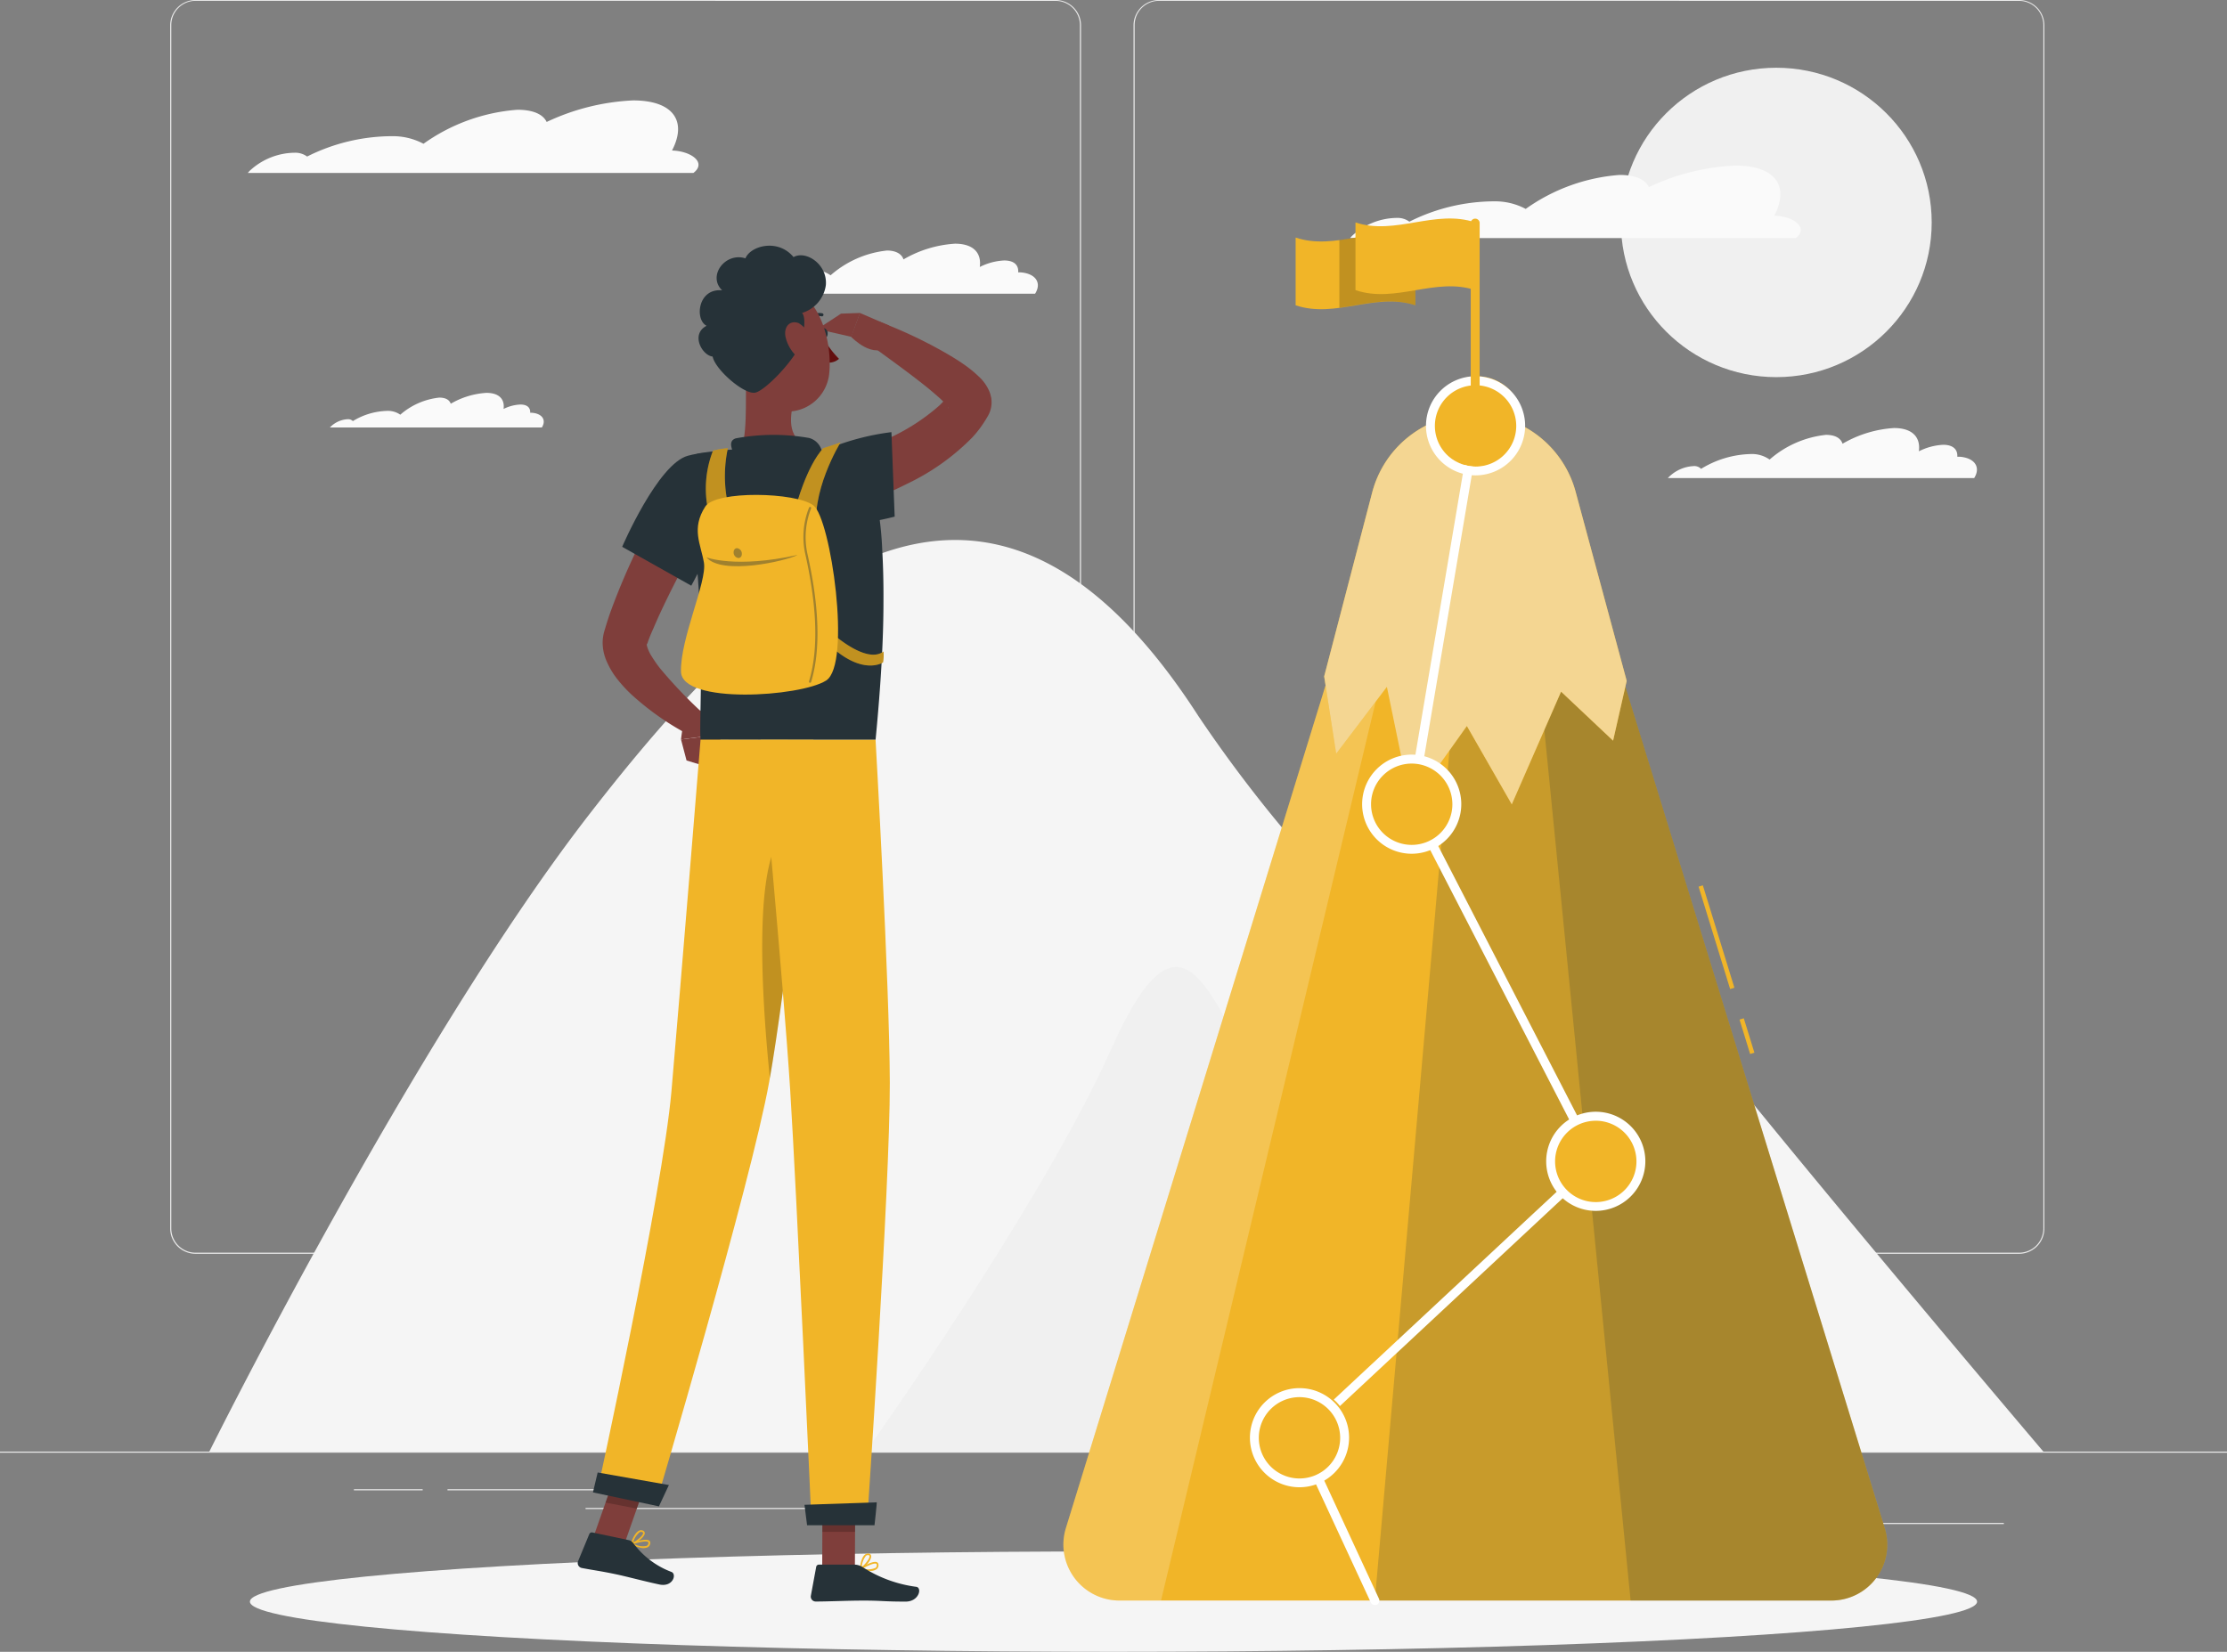 <svg xmlns="http://www.w3.org/2000/svg" width="197.648" height="146.638" viewBox="0 0 197.648 146.638"><rect x="0" y="0" width="197.648" height="146.638" fill="#808080" stroke="none"/><g transform="translate(0 0)"><rect width="197.648" height="0.098" transform="translate(0 128.864)" fill="#ebebeb"/><rect width="20.978" height="0.098" transform="translate(156.865 135.197)" fill="#ebebeb"/><rect width="23.188" height="0.098" transform="translate(107.742 133.965)" fill="#ebebeb"/><rect width="7.586" height="0.098" transform="translate(150.291 133.398)" fill="#ebebeb"/><rect width="17.073" height="0.098" transform="translate(39.715 132.205)" fill="#ebebeb"/><rect width="6.103" height="0.098" transform="translate(31.41 132.205)" fill="#ebebeb"/><rect width="21.425" height="0.098" transform="translate(51.969 133.866)" fill="#ebebeb"/><path d="M319.449,1700.3H243.125a2.251,2.251,0,0,1-2.257-2.246V1591.223a2.252,2.252,0,0,1,2.257-2.227h76.324a2.252,2.252,0,0,1,2.257,2.246h0v106.816A2.252,2.252,0,0,1,319.449,1700.3Zm-76.324-111.23a2.157,2.157,0,0,0-2.158,2.149v106.835a2.156,2.156,0,0,0,2.158,2.149h76.324a2.157,2.157,0,0,0,2.158-2.149V1591.223a2.158,2.158,0,0,0-2.158-2.149Z" transform="translate(-225.764 -1588.996)" fill="#ebebeb"/><path d="M376.353,1700.3H300.021a2.255,2.255,0,0,1-2.257-2.246V1591.223a2.255,2.255,0,0,1,2.257-2.227h76.332a2.251,2.251,0,0,1,2.25,2.227v106.835A2.25,2.25,0,0,1,376.353,1700.3Zm-76.332-111.23a2.158,2.158,0,0,0-2.158,2.149v106.835a2.157,2.157,0,0,0,2.158,2.149h76.332a2.159,2.159,0,0,0,2.159-2.149V1591.223a2.159,2.159,0,0,0-2.159-2.149Z" transform="translate(-197.162 -1588.996)" fill="#ebebeb"/><path d="M371.959,1660.647c-10.11-13.053-14.791-25.848-27.085-7.018A121.473,121.473,0,0,1,330.94,1636.5c-19.152-29.705-38.406-11.414-54.045,8.761s-33.715,56.565-33.715,56.565H405.952S382.131,1673.778,371.959,1660.647Z" transform="translate(-224.601 -1572.961)" fill="#f5f5f5"/><path d="M317.765,1658.448c-5.237-9.788-7.644-19.392-14.064-4.986-6.1,13.7-21.741,35.676-21.741,35.676h53.3S323,1668.233,317.765,1658.448Z" transform="translate(-205.106 -1560.278)" fill="#f0f0f0"/><path d="M249.615,1599.573a1.754,1.754,0,0,1,1.1.338,16.852,16.852,0,0,1,7.563-1.807,5.767,5.767,0,0,1,2.766.673,16.433,16.433,0,0,1,8.332-3.019c1.387,0,2.269.394,2.6,1.083a20.059,20.059,0,0,1,7.668-1.913c3.582,0,4.815,1.85,3.455,4.448,1.689.044,3.112,1.072,1.9,1.991H245.453c.048-.059.095-.113.15-.173A5.941,5.941,0,0,1,249.615,1599.573Z" transform="translate(-223.459 -1586.014)" fill="#fafafa"/><path d="M276.188,1606.777a.844.844,0,0,1,.628.245,8.78,8.78,0,0,1,4.495-1.315,2.729,2.729,0,0,1,1.581.491h0a9.026,9.026,0,0,1,5-2.2c.792,0,1.309.295,1.471.787a10.358,10.358,0,0,1,4.57-1.395c1.629,0,2.371.816,2.2,2.068a5.374,5.374,0,0,1,2.162-.578c.87,0,1.292.392,1.249,1.058a2.008,2.008,0,0,1,.23,0c1.328.107,1.874.941,1.268,1.893H273.863A3.371,3.371,0,0,1,276.188,1606.777Z" transform="translate(-209.177 -1581.757)" fill="#fafafa"/><path d="M251.907,1614.543a.572.572,0,0,1,.431.169,6.117,6.117,0,0,1,3.111-.909,1.9,1.9,0,0,1,1.1.34h0a6.265,6.265,0,0,1,3.459-1.517c.565,0,.9.2,1.019.544a7.13,7.13,0,0,1,3.163-.965c1.127,0,1.644.563,1.525,1.429a3.672,3.672,0,0,1,1.5-.394c.6,0,.893.287.861.732h.158c.921.075,1.292.649.878,1.307H250.3A2.345,2.345,0,0,1,251.907,1614.543Z" transform="translate(-221.023 -1577.329)" fill="#fafafa"/><ellipse cx="13.792" cy="13.733" rx="13.792" ry="13.733" transform="translate(143.856 6.014)" fill="#f0f0f0"/><path d="M314.716,1603.424a1.783,1.783,0,0,1,1.1.335,16.867,16.867,0,0,1,7.559-1.806,5.794,5.794,0,0,1,2.767.673,16.444,16.444,0,0,1,8.333-3.016c1.389,0,2.269.394,2.6,1.079a20.03,20.03,0,0,1,7.67-1.913c3.581,0,4.815,1.85,3.455,4.448,1.688.046,3.111,1.07,1.9,1.991H310.554c.048-.056.095-.114.15-.173A5.925,5.925,0,0,1,314.716,1603.424Z" transform="translate(-190.732 -1584.08)" fill="#fafafa"/><path d="M331.642,1617.659a.827.827,0,0,1,.628.248,8.783,8.783,0,0,1,4.5-1.318,2.7,2.7,0,0,1,1.582.492h0a9.026,9.026,0,0,1,5-2.193c.814,0,1.313.292,1.474.787a10.377,10.377,0,0,1,4.567-1.393c1.629,0,2.371.815,2.206,2.066a5.37,5.37,0,0,1,2.161-.578c.87,0,1.294.413,1.25,1.06h.225c1.331.109,1.874.94,1.273,1.893H329.32A3.373,3.373,0,0,1,331.642,1617.659Z" transform="translate(-181.298 -1576.284)" fill="#fafafa"/></g><g transform="translate(22.18 137.727)"><ellipse cx="76.644" cy="4.456" rx="76.644" ry="4.456" fill="#f5f5f5"/></g><g transform="translate(94.368 19.353)"><path d="M333.554,1649.268l.378-.115.941,3.055-.378.116Z" transform="translate(-273.537 -1578.109)" fill="#f1b528"/><path d="M331.136,1641.415l.378-.115,2.8,9.091-.378.116Z" transform="translate(-274.753 -1582.057)" fill="#f1b528"/><path d="M337.2,1615.974H323.144l-29.31,95.146a4.971,4.971,0,0,0,4.762,6.4h63.16a4.954,4.954,0,0,0,4.764-6.412Z" transform="translate(-293.614 -1594.787)" fill="#f1b528"/><path d="M327.956,1615.974h-7.028l-8.914,101.549h40.493a4.954,4.954,0,0,0,4.764-6.412Z" transform="translate(-284.366 -1594.787)" fill="#263238" opacity="0.2" style="isolation:isolate"/><path d="M323.727,1615.974h-3.3l10.061,101.549h17.789a4.959,4.959,0,0,0,4.764-6.412Z" transform="translate(-280.137 -1594.787)" fill="#263238" opacity="0.2" style="isolation:isolate"/><path d="M323.145,1615.974h3.387l-24.243,101.549H298.6a4.954,4.954,0,0,1-4.762-6.412Z" transform="translate(-293.615 -1594.787)" fill="#fff" opacity="0.2" style="isolation:isolate"/><path d="M322.32,1613.457h0a9.323,9.323,0,0,1,9.013,6.876l4.538,16.807-1.207,5.313-4.616-4.353-4.376,10.005-3.985-6.955-4.948,6.955-2.15-10.431-4.5,5.936-1.067-6.864,4.269-16.357A9.322,9.322,0,0,1,322.32,1613.457Z" transform="translate(-285.869 -1596.053)" fill="#f1b528"/><path d="M322.32,1613.457h0a9.323,9.323,0,0,1,9.013,6.876l4.538,16.807-1.207,5.313-4.616-4.353-4.376,10.005-3.985-6.955-4.948,6.955-2.15-10.431-4.5,5.936-1.067-6.864,4.269-16.357A9.322,9.322,0,0,1,322.32,1613.457Z" transform="translate(-285.869 -1596.053)" fill="#f6e5bf" opacity="0.7" style="isolation:isolate"/><path d="M314.388,1718.964a.394.394,0,0,1-.359-.228l-6.7-14.453a.393.393,0,0,1,.09-.452l26.09-24.332L317.3,1648.057a.416.416,0,0,1-.041-.248l5.67-33.585a.4.4,0,0,1,.79.129l-5.649,33.456,16.277,31.59a.393.393,0,0,1-.078.464l-26.09,24.341,6.577,14.205a.392.392,0,0,1-.189.523A.417.417,0,0,1,314.388,1718.964Z" transform="translate(-286.739 -1595.835)" fill="#fff"/><ellipse cx="4.02" cy="4.003" rx="4.02" ry="4.003" transform="translate(43.217 79.736)" fill="#f1b528"/><path d="M326.531,1663.471a4.4,4.4,0,1,1,4.415-4.4A4.406,4.406,0,0,1,326.531,1663.471Zm0-8a3.61,3.61,0,1,0,3.625,3.61v0A3.618,3.618,0,0,0,326.531,1655.469Z" transform="translate(-279.288 -1575.33)" fill="#fff"/><ellipse cx="4.032" cy="4.014" rx="4.032" ry="4.014" transform="translate(17.332 103.907)" fill="#f1b528"/><path d="M309.032,1679.8a4.4,4.4,0,1,1,4.416-4.4v0A4.407,4.407,0,0,1,309.032,1679.8Zm0-8a3.61,3.61,0,1,0,3.625,3.609,3.618,3.618,0,0,0-3.625-3.609Z" transform="translate(-288.084 -1567.123)" fill="#fff"/><ellipse cx="4.02" cy="4.003" rx="4.02" ry="4.003" transform="translate(26.885 48.038)" fill="#f1b528"/><path d="M315.66,1642.374a4.4,4.4,0,1,1,4.415-4.4A4.407,4.407,0,0,1,315.66,1642.374Zm0-8.005a3.609,3.609,0,1,0,3.625,3.61A3.617,3.617,0,0,0,315.66,1634.369Z" transform="translate(-284.753 -1585.936)" fill="#fff"/><ellipse cx="4.032" cy="4.014" rx="4.032" ry="4.014" transform="translate(32.692 14.048)" fill="#f1b528"/><path d="M319.431,1620.02a4.4,4.4,0,1,1,4.415-4.4v0A4.408,4.408,0,0,1,319.431,1620.02Zm0-8a3.61,3.61,0,1,0,3.625,3.609A3.618,3.618,0,0,0,319.431,1612.019Z" transform="translate(-282.857 -1597.173)" fill="#fff"/><path d="M318.078,1620.349a.394.394,0,0,1-.4-.392v-17.688a.4.4,0,0,1,.79,0v17.688A.394.394,0,0,1,318.078,1620.349Z" transform="translate(-281.516 -1601.875)" fill="#f1b528"/><path d="M307.337,1609.157c3.557,1.2,7.084-1.181,10.629,0v-6.014c-3.557-1.181-7.087,1.2-10.629,0Z" transform="translate(-286.717 -1601.408)" fill="#f1b528"/><path d="M309.92,1603.37v6.011c2.25-.3,4.5-.984,6.747-.221v-6.014C314.419,1602.383,312.17,1603.071,309.92,1603.37Z" transform="translate(-285.418 -1601.411)" opacity="0.2" style="isolation:isolate"/><path d="M310.872,1608.264c3.558,1.205,7.088-1.181,10.63,0v-6.009c-3.558-1.205-7.084,1.179-10.63,0Z" transform="translate(-284.94 -1601.861)" fill="#f1b528"/></g><g transform="translate(51.268 21.82)"><path d="M273.339,1631.141l1.229,1.969-3.53.448a16.4,16.4,0,0,1,.335-1.928.911.911,0,0,1,1.071-.686Z" transform="translate(-261.865 -1589.738)" fill="#7f3e3b"/><path d="M274.275,1635.534l-2.747-.838-.49-1.866,3.53-.448Z" transform="translate(-261.865 -1589.006)" fill="#7f3e3b"/><path d="M279.421,1620.623c.419-.131.926-.3,1.391-.465s.95-.339,1.42-.52c.936-.37,1.865-.751,2.766-1.181a18.227,18.227,0,0,0,4.744-3.011,6.527,6.527,0,0,0,.79-.9l.078-.114c.021,0,.1-.2-.059.165a1.507,1.507,0,0,0-.08.658v.117l.021.083a.6.6,0,0,0,.027.075v.047c.051.115.068.107.059.087a1.472,1.472,0,0,0-.095-.146,6.788,6.788,0,0,0-.885-.9c-.359-.316-.739-.639-1.135-.953-1.581-1.259-3.324-2.5-5.011-3.736l1.026-1.916a41.2,41.2,0,0,1,5.93,2.813c.482.284.969.575,1.452.913a10.646,10.646,0,0,1,1.486,1.216,3.774,3.774,0,0,1,.854,1.252l.051.138.051.173a.843.843,0,0,0,.043.177,1.7,1.7,0,0,1,.029.217,2.43,2.43,0,0,1-.126,1.047,2.555,2.555,0,0,1-.254.515l-.131.221a9.977,9.977,0,0,1-1.186,1.573,20.382,20.382,0,0,1-5.763,4.105,33.664,33.664,0,0,1-3.091,1.37q-.791.306-1.581.578c-.538.189-1.044.343-1.645.511Z" transform="translate(-257.651 -1601.256)" fill="#7f3e3b"/><path d="M281.193,1607.544l-2.1,1.37,3.012.689.771-2.118Z" transform="translate(-257.817 -1601.521)" fill="#7f3e3b"/><path d="M284.453,1608.6l-2.582-1.114-.79,2.114s2.053,2.141,3.353.712Z" transform="translate(-256.816 -1601.521)" fill="#7f3e3b"/><path d="M276.461,1619.63c-.974,1.755-1.958,3.57-2.894,5.362s-1.857,3.608-2.625,5.411c-.2.453-.4.9-.541,1.342l-.06.15a.107.107,0,0,0,0-.044v-.032a.329.329,0,0,0,0,.2,3.232,3.232,0,0,0,.424.936,10.792,10.792,0,0,0,.759,1.086,40.967,40.967,0,0,0,4.114,4.259l-1.217,1.8a24.292,24.292,0,0,1-5.419-3.728,12.146,12.146,0,0,1-1.222-1.31,7.14,7.14,0,0,1-1.064-1.787,4.167,4.167,0,0,1-.3-1.315,3.459,3.459,0,0,1,.041-.787,3.4,3.4,0,0,1,.09-.421l.068-.221c.158-.538.328-1.07.509-1.573a60.087,60.087,0,0,1,2.522-5.9c.941-1.905,1.917-3.748,3.008-5.59Z" transform="translate(-264.192 -1596.505)" fill="#7f3e3b"/><path d="M275.1,1610.516c-.257,2.66.122,5.234-.475,7.545,0,0,.664,2.144,4.609,2.144,4.349,0,1.976-2.144,1.976-2.144-2.391-.563-2.4-2.311-2.047-3.957Z" transform="translate(-260.061 -1599.997)" fill="#7f3e3b"/><path d="M274.4,1616.7c-.335-.678-.711-1.458,0-1.7a18.317,18.317,0,0,1,6.519-.036,1.575,1.575,0,0,1,1.127,1.882Z" transform="translate(-260.378 -1597.903)" fill="#263238"/><path d="M268.911,1680.66a3.624,3.624,0,0,1-.79-.282.074.074,0,0,1-.039-.071.075.075,0,0,1,.048-.068c.129-.043,1.261-.445,1.581-.2a.237.237,0,0,1,.083.233.432.432,0,0,1-.233.354A.939.939,0,0,1,268.911,1680.66Zm-.553-.338a1.538,1.538,0,0,0,1.115.177.3.3,0,0,0,.155-.243c0-.06,0-.083-.029-.095-.158-.131-.783.012-1.241.161Z" transform="translate(-263.352 -1565.087)" fill="#f1b528"/><path d="M268.141,1680.67l-.039-.02a.076.076,0,0,1-.02-.075c0-.039.277-.914.7-1.13a.4.4,0,0,1,.335-.027h0a.242.242,0,0,1,.191.24c0,.358-.771.9-1.131,1.007Zm.894-1.122a.263.263,0,0,0-.182.031,1.788,1.788,0,0,0-.572.89c.367-.173.873-.6.878-.814,0-.02,0-.063-.092-.095h0Z" transform="translate(-263.353 -1565.372)" fill="#f1b528"/><path d="M282.486,1682.067a3.692,3.692,0,0,1-.831-.114.076.076,0,0,1-.056-.059.073.073,0,0,1,.036-.075c.114-.075,1.139-.7,1.491-.52a.242.242,0,0,1,.126.213.435.435,0,0,1-.155.392A.949.949,0,0,1,282.486,1682.067Zm-.613-.221a1.521,1.521,0,0,0,1.127-.055.3.3,0,0,0,.1-.27c0-.06-.027-.08-.047-.087-.182-.095-.763.177-1.183.413Z" transform="translate(-256.556 -1564.431)" fill="#f1b528"/><path d="M281.674,1682.193a.091.091,0,0,1-.042,0,.084.084,0,0,1-.033-.072c0-.039.08-.948.448-1.247a.419.419,0,0,1,.32-.1h0a.244.244,0,0,1,.237.2c.066.353-.567,1.043-.894,1.22Zm.642-1.283a.282.282,0,0,0-.174.066,1.825,1.825,0,0,0-.376.992c.328-.248.732-.788.691-.98,0-.02,0-.063-.11-.075h-.032Z" transform="translate(-256.556 -1564.679)" fill="#f1b528"/><path d="M279.377,1683.89h2.9l.032-6.7H279.4Z" transform="translate(-257.673 -1566.478)" fill="#7f3e3b"/><path d="M265.837,1682.075l2.775.535,2.309-6.565-2.775-.535Z" transform="translate(-264.48 -1567.325)" fill="#7f3e3b"/><path d="M269.442,1680.206l-3.2-.676a.242.242,0,0,0-.274.141l-1,2.417a.445.445,0,0,0,.258.574.392.392,0,0,0,.071.021c1.118.216,1.671.267,3.075.566.863.182,2.625.649,3.818.9s1.554-.9,1.083-1.11a7.465,7.465,0,0,1-3.4-2.562A.725.725,0,0,0,269.442,1680.206Z" transform="translate(-264.934 -1565.307)" fill="#263238"/><path d="M282.585,1681.427h-3.162a.245.245,0,0,0-.24.2l-.475,2.57a.436.436,0,0,0,.358.5.372.372,0,0,0,.081.007c1.142,0,2.8-.083,4.233-.083,1.68,0,1.763.09,3.736.09,1.186,0,1.474-1.2.972-1.31a11.5,11.5,0,0,1-4.786-1.752A1.4,1.4,0,0,0,282.585,1681.427Z" transform="translate(-258.013 -1564.35)" fill="#263238"/><path d="M273.393,1616c-2.672.727-5.831,8.084-5.831,8.084l6.134,3.452s1.435-2.606,2.851-5.833C278.031,1618.325,277.852,1614.795,273.393,1616Z" transform="translate(-263.612 -1597.361)" fill="#263238"/><path d="M288.931,1629.14c0,3.228-.218,7.241-.7,12.224H272.7c-.189-2.244.739-12.732-1.471-23.328a1.781,1.781,0,0,1,1.372-2.113l.114-.021c.942-.137,2.119-.28,3.277-.334a57.589,57.589,0,0,1,6.6,0,26.316,26.316,0,0,1,2.712.394,3.4,3.4,0,0,1,2.633,2.4,29.754,29.754,0,0,1,.885,6.152C288.9,1625.849,288.943,1627.377,288.931,1629.14Z" transform="translate(-261.791 -1597.505)" fill="#263238"/><path d="M278.888,1622.213c2.419,1.334,7.982-.189,7.982-.189l-.288-7.5a22.055,22.055,0,0,0-5.859,1.573C276.936,1617.628,276.161,1620.71,278.888,1622.213Z" transform="translate(-258.735 -1597.982)" fill="#263238"/><path d="M281.784,1615.131s-1.122.394-1.537.515c-1.491,1.629-2.419,5.168-2.419,5.168l1.9,2.5C279.005,1619.614,281.784,1615.131,281.784,1615.131Z" transform="translate(-258.452 -1597.678)" fill="#f1b528"/><path d="M281.784,1615.131s-1.122.394-1.537.515c-1.491,1.629-2.419,5.168-2.419,5.168l1.9,2.5C279.005,1619.614,281.784,1615.131,281.784,1615.131Z" transform="translate(-258.452 -1597.678)" opacity="0.2" style="isolation:isolate"/><path d="M284.477,1627.987c-1.482,1.137-4.427-1.507-4.427-1.507l.087,1.342c2.7,2.248,4.3,1.135,4.3,1.135A3.386,3.386,0,0,0,284.477,1627.987Z" transform="translate(-257.335 -1591.972)" fill="#f1b528"/><path d="M284.477,1627.987c-1.482,1.137-4.427-1.507-4.427-1.507l.087,1.342c2.7,2.248,4.3,1.135,4.3,1.135A3.386,3.386,0,0,0,284.477,1627.987Z" transform="translate(-257.335 -1591.972)" opacity="0.2" style="isolation:isolate"/><path d="M274.459,1615.474a7.786,7.786,0,0,0-1.316.212,9.218,9.218,0,0,0-.431,5.323l1.709-.765A11.764,11.764,0,0,1,274.459,1615.474Z" transform="translate(-261.128 -1597.505)" fill="#f1b528"/><path d="M274.459,1615.474a7.786,7.786,0,0,0-1.316.212,9.218,9.218,0,0,0-.431,5.323l1.709-.765A11.764,11.764,0,0,1,274.459,1615.474Z" transform="translate(-261.128 -1597.505)" opacity="0.2" style="isolation:isolate"/><path d="M273.192,1619.267c.93-1.444,8.06-1.283,9.6-.1s3.4,14.1,1.123,15.547-12.8,2.134-12.878-.786,2.32-8,2.036-9.676S271.931,1621.234,273.192,1619.267Z" transform="translate(-261.866 -1596.118)" fill="#f1b528"/><path d="M272.537,1621.994s2.6,1.009,8.1-.216C279.57,1622.337,273.916,1623.608,272.537,1621.994Z" transform="translate(-261.111 -1594.336)" fill="#263238" opacity="0.4" style="isolation:isolate"/><path d="M274.873,1621.817c.033.241-.1.437-.3.437a.486.486,0,0,1-.424-.437c-.032-.24.1-.437.3-.437A.483.483,0,0,1,274.873,1621.817Z" transform="translate(-260.305 -1594.536)" fill="#263238" opacity="0.4" style="isolation:isolate"/><path d="M278.854,1634.554h-.027a.1.1,0,0,1-.071-.114l0-.008c.839-2.754.735-6.51-.308-11.213a7.013,7.013,0,0,1,.32-4.231.1.1,0,0,1,.138-.027.1.1,0,0,1,.027.138,6.954,6.954,0,0,0-.3,4.077c1.055,4.723,1.158,8.544.308,11.312A.1.1,0,0,1,278.854,1634.554Z" transform="translate(-258.225 -1595.761)" fill="#263238" opacity="0.4" style="isolation:isolate"/><g transform="translate(2.472 108.185)" opacity="0.2"><path d="M282.306,1677.194l-.016,3.452h-2.905l.016-3.452Z" transform="translate(-260.142 -1674.663)"/><path d="M267.773,1675.51l2.775.535-1.194,3.385-2.775-.535Z" transform="translate(-266.579 -1675.51)"/></g><path d="M285.284,1632.708s-2.439,22.093-3.93,30.359c-1.629,9.052-10.068,37.521-10.068,37.521l-5.2-1.1s5.811-26.619,6.594-35.6c.846-9.742,2.582-31.2,2.582-31.2Z" transform="translate(-264.355 -1588.849)" fill="#f1b528"/><path d="M272.577,1677.1l-.885,1.894-5.855-1.241.419-1.767Z" transform="translate(-264.48 -1567.088)" fill="#263238"/><path d="M278.6,1637.952c-3.779.744-2.83,14.894-2.087,22.171.9-5.144,2.123-15.043,2.95-22.069A1.315,1.315,0,0,0,278.6,1637.952Z" transform="translate(-259.453 -1586.221)" opacity="0.2" style="isolation:isolate"/><path d="M285.944,1632.7s1.237,21.621,1.265,30.437c.024,9.171-2.029,39.2-2.029,39.2h-4.917s-1.324-29.5-1.893-38.5c-.621-9.84-2.637-31.138-2.637-31.138Z" transform="translate(-259.505 -1588.844)" fill="#f1b528"/><path d="M284.744,1677.747c.024,0-.2,2.035-.2,2.035h-5.985l-.23-1.814Z" transform="translate(-258.198 -1566.2)" fill="#263238"/><path d="M279.331,1608.831c.032.233.182.394.337.394s.249-.212.218-.445-.186-.394-.337-.394S279.3,1608.6,279.331,1608.831Z" transform="translate(-257.699 -1601.068)" fill="#263238"/><path d="M279.437,1608.955a8.7,8.7,0,0,0,1.4,1.861,1.34,1.34,0,0,1-1.088.323Z" transform="translate(-257.643 -1600.782)" fill="#630f0f"/><path d="M279.812,1607.776a.148.148,0,0,0,.087-.095.135.135,0,0,0-.1-.168v0a1.367,1.367,0,0,0-1.187.339.138.138,0,0,0-.035.191.14.14,0,0,0,.194.035.114.114,0,0,0,.027-.025,1.069,1.069,0,0,1,.945-.271A.162.162,0,0,0,279.812,1607.776Z" transform="translate(-258.086 -1601.52)" fill="#263238"/><path d="M274.14,1610.422c.582,2.822.79,4.495,2.427,5.805a3.752,3.752,0,0,0,6.116-2.594c.252-2.613-.739-6.786-3.7-7.632a3.781,3.781,0,0,0-4.843,4.421Z" transform="translate(-260.351 -1602.356)" fill="#7f3e3b"/><path d="M281.231,1612c-.482,1.488-3.163,4.329-4.116,4.55s-3.557-2.023-3.791-3.2c-.948-.106-1.976-1.991-.536-2.732-1.068-.54-.79-3.353,1.38-3.148-1.321-1.268.264-3.412,2.068-2.841.43-1.094,2.866-1.8,4.269-.111,1.094-.613,3.011.622,2.869,2.472a3,3,0,0,1-2.11,2.484C281.733,1610.034,281.231,1612,281.231,1612Z" transform="translate(-261.345 -1603.516)" fill="#263238"/><path d="M277.224,1609.338a3.4,3.4,0,0,0,1.094,1.818c.732.622,1.316.114,1.3-.739a2.571,2.571,0,0,0-1.238-2.311C277.559,1607.811,277.042,1608.492,277.224,1609.338Z" transform="translate(-258.773 -1601.245)" fill="#7f3e3b"/></g></svg>